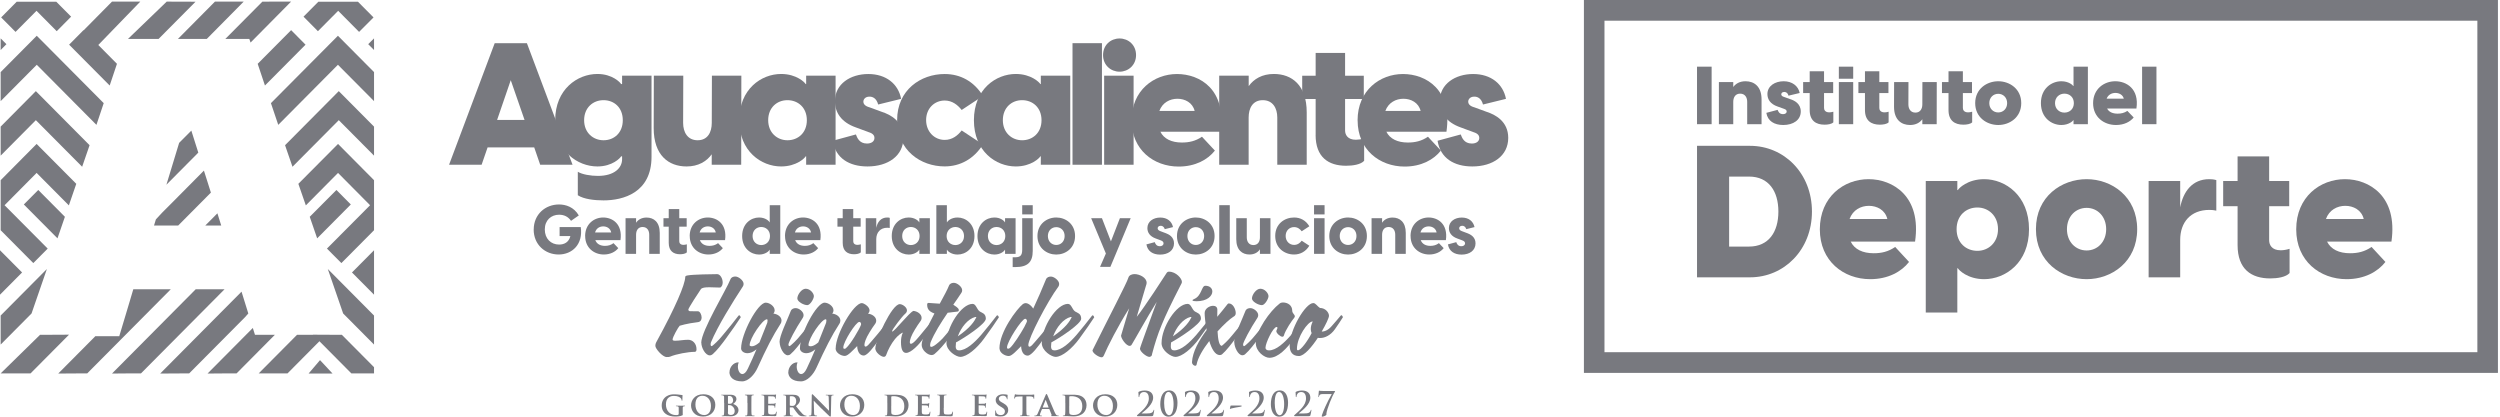 <svg width="354" height="59" viewBox="0 0 354 59" fill="none" xmlns="http://www.w3.org/2000/svg">
<g clip-path="url(#clip0_101_2011)">
<path d="M96.681 58.664C96.681 58.771 96.681 58.778 96.631 58.807C96.354 58.943 95.942 58.985 95.615 58.985C94.6 58.985 93.698 58.521 93.698 57.406C93.698 56.762 94.039 56.312 94.422 56.09C94.82 55.854 95.189 55.833 95.537 55.833C95.822 55.833 96.191 55.883 96.269 55.897C96.354 55.911 96.496 55.933 96.596 55.94C96.645 55.94 96.652 55.961 96.652 55.99C96.652 56.04 96.624 56.147 96.624 56.655C96.624 56.719 96.603 56.748 96.567 56.748C96.539 56.748 96.532 56.726 96.525 56.698C96.517 56.605 96.489 56.483 96.382 56.369C96.262 56.24 95.949 56.062 95.481 56.062C95.253 56.062 94.969 56.062 94.678 56.297C94.444 56.49 94.295 56.784 94.295 57.277C94.295 58.142 94.849 58.778 95.736 58.778C95.843 58.778 95.928 58.778 96.027 58.735C96.091 58.707 96.106 58.664 96.106 58.592V58.221C96.106 58.02 96.106 57.87 96.106 57.749C96.106 57.613 96.056 57.57 95.928 57.534C95.892 57.527 95.822 57.52 95.765 57.52C95.729 57.52 95.701 57.498 95.701 57.477C95.701 57.441 95.736 57.441 95.793 57.441C96.013 57.441 96.304 57.448 96.432 57.448C96.567 57.448 96.78 57.441 96.915 57.441C96.972 57.441 97 57.441 97 57.477C97 57.498 96.979 57.52 96.951 57.52C96.915 57.52 96.887 57.52 96.837 57.534C96.723 57.556 96.681 57.613 96.674 57.749C96.674 57.87 96.674 58.035 96.674 58.235V58.678L96.681 58.664Z" fill="#78797F"/>
<path d="M97.852 57.406C97.852 56.719 98.335 55.826 99.592 55.826C100.636 55.826 101.289 56.412 101.289 57.334C101.289 58.257 100.622 58.986 99.55 58.986C98.342 58.986 97.852 58.121 97.852 57.406ZM100.672 57.484C100.672 56.591 100.139 56.04 99.472 56.04C99.01 56.04 98.47 56.283 98.47 57.284C98.47 58.114 98.939 58.771 99.72 58.771C100.011 58.771 100.672 58.635 100.672 57.484Z" fill="#78797F"/>
<path d="M102.532 57.056C102.532 56.441 102.532 56.334 102.532 56.205C102.525 56.069 102.483 56.026 102.355 55.983C102.319 55.976 102.248 55.969 102.191 55.969C102.149 55.969 102.12 55.955 102.12 55.926C102.12 55.898 102.156 55.89 102.213 55.89C102.433 55.89 102.696 55.898 102.774 55.898C102.98 55.898 103.257 55.89 103.399 55.89C104.144 55.89 104.279 56.276 104.279 56.491C104.279 56.805 104.045 57.048 103.811 57.199C104.151 57.306 104.57 57.599 104.57 58.071C104.57 58.5 104.23 58.95 103.47 58.95C103.42 58.95 103.278 58.95 103.143 58.936C103.001 58.936 102.859 58.929 102.788 58.929C102.738 58.929 102.653 58.929 102.554 58.929C102.454 58.929 102.348 58.936 102.269 58.936C102.22 58.936 102.191 58.922 102.191 58.893C102.191 58.871 102.206 58.85 102.255 58.85C102.319 58.85 102.362 58.85 102.404 58.836C102.49 58.814 102.511 58.743 102.525 58.621C102.546 58.45 102.546 58.135 102.546 57.763V57.056H102.532ZM103.072 57.12C103.072 57.12 103.086 57.156 103.1 57.163C103.136 57.17 103.2 57.177 103.292 57.177C103.427 57.177 103.548 57.163 103.619 57.106C103.725 57.02 103.811 56.87 103.811 56.677C103.811 56.405 103.647 56.069 103.292 56.069C103.235 56.069 103.157 56.069 103.115 56.076C103.086 56.076 103.079 56.098 103.079 56.141V57.113L103.072 57.12ZM103.072 58.307C103.072 58.571 103.086 58.65 103.221 58.707C103.328 58.75 103.427 58.757 103.519 58.757C103.74 58.757 104.031 58.636 104.031 58.185C104.031 57.999 103.953 57.685 103.64 57.47C103.555 57.406 103.441 57.363 103.285 57.363H103.107C103.107 57.363 103.086 57.363 103.086 57.392V58.307H103.072Z" fill="#78797F"/>
<path d="M105.828 57.056C105.828 56.441 105.828 56.333 105.828 56.205C105.821 56.069 105.778 56.019 105.686 55.99C105.636 55.976 105.586 55.969 105.536 55.969C105.494 55.969 105.473 55.962 105.473 55.919C105.473 55.897 105.508 55.883 105.572 55.883C105.728 55.883 106.012 55.89 106.126 55.89C106.232 55.89 106.495 55.883 106.658 55.883C106.708 55.883 106.744 55.89 106.744 55.919C106.744 55.955 106.722 55.969 106.68 55.969C106.637 55.969 106.602 55.969 106.559 55.983C106.445 56.005 106.41 56.062 106.403 56.205C106.396 56.333 106.396 56.448 106.396 57.056V57.763C106.396 58.149 106.396 58.471 106.417 58.642C106.431 58.75 106.46 58.814 106.58 58.836C106.637 58.843 106.73 58.85 106.793 58.85C106.843 58.85 106.857 58.871 106.857 58.893C106.857 58.921 106.822 58.936 106.779 58.936C106.509 58.936 106.225 58.921 106.112 58.921C106.019 58.921 105.735 58.936 105.572 58.936C105.522 58.936 105.494 58.921 105.494 58.893C105.494 58.871 105.508 58.85 105.558 58.85C105.622 58.85 105.664 58.85 105.707 58.836C105.792 58.814 105.813 58.757 105.828 58.642C105.849 58.478 105.849 58.156 105.849 57.763V57.056H105.828Z" fill="#78797F"/>
<path d="M108.221 57.056C108.221 56.441 108.221 56.334 108.221 56.205C108.214 56.069 108.171 56.026 108.043 55.983C108.008 55.976 107.937 55.969 107.88 55.969C107.837 55.969 107.809 55.955 107.809 55.926C107.809 55.898 107.844 55.89 107.901 55.89C108.121 55.89 108.384 55.898 108.498 55.898C108.633 55.898 109.549 55.898 109.627 55.898C109.705 55.898 109.769 55.876 109.804 55.876C109.826 55.876 109.854 55.855 109.868 55.855C109.89 55.855 109.897 55.876 109.897 55.89C109.897 55.919 109.876 55.969 109.861 56.148C109.861 56.191 109.847 56.362 109.84 56.412C109.84 56.434 109.826 56.477 109.79 56.477C109.762 56.477 109.755 56.455 109.755 56.427C109.755 56.398 109.755 56.327 109.726 56.276C109.691 56.205 109.662 56.148 109.457 56.126C109.386 56.119 108.888 56.105 108.803 56.105C108.782 56.105 108.775 56.119 108.775 56.141V57.134C108.775 57.134 108.775 57.177 108.803 57.177C108.896 57.177 109.435 57.177 109.528 57.17C109.627 57.163 109.691 57.149 109.726 57.106C109.762 57.077 109.776 57.056 109.79 57.056C109.805 57.056 109.826 57.077 109.826 57.099C109.826 57.12 109.819 57.191 109.79 57.392C109.783 57.47 109.769 57.635 109.769 57.663C109.769 57.699 109.769 57.756 109.726 57.756C109.698 57.756 109.691 57.742 109.691 57.721C109.691 57.678 109.691 57.628 109.677 57.57C109.655 57.492 109.599 57.427 109.442 57.413C109.364 57.406 108.896 57.392 108.789 57.392C108.768 57.392 108.768 57.413 108.768 57.435V57.756C108.768 57.892 108.768 58.235 108.768 58.357C108.775 58.629 108.903 58.693 109.329 58.693C109.435 58.693 109.613 58.693 109.719 58.643C109.826 58.593 109.868 58.507 109.897 58.343C109.904 58.3 109.918 58.278 109.947 58.278C109.982 58.278 109.982 58.328 109.982 58.371C109.982 58.464 109.947 58.736 109.925 58.814C109.897 58.922 109.861 58.922 109.705 58.922C109.393 58.922 109.144 58.922 108.945 58.907C108.739 58.907 108.59 58.9 108.462 58.9C108.413 58.9 108.327 58.9 108.228 58.9C108.129 58.9 108.022 58.907 107.944 58.907C107.894 58.907 107.866 58.893 107.866 58.864C107.866 58.843 107.88 58.822 107.93 58.822C107.994 58.822 108.036 58.822 108.079 58.807C108.164 58.786 108.185 58.714 108.2 58.593C108.221 58.421 108.221 58.107 108.221 57.735V57.027V57.056Z" fill="#78797F"/>
<path d="M111.31 57.056C111.31 56.441 111.31 56.334 111.31 56.205C111.303 56.069 111.26 56.026 111.132 55.983C111.097 55.976 111.026 55.969 110.969 55.969C110.926 55.969 110.898 55.955 110.898 55.926C110.898 55.898 110.934 55.89 110.99 55.89C111.21 55.89 111.473 55.898 111.558 55.898C111.7 55.898 112.077 55.89 112.205 55.89C112.467 55.89 112.773 55.912 112.993 56.062C113.114 56.141 113.284 56.348 113.284 56.62C113.284 56.92 113.114 57.184 112.709 57.513C113.078 57.971 113.369 58.335 113.618 58.586C113.852 58.814 113.994 58.836 114.058 58.85C114.101 58.857 114.122 58.857 114.158 58.857C114.193 58.857 114.207 58.879 114.207 58.9C114.207 58.936 114.179 58.943 114.129 58.943H113.732C113.497 58.943 113.391 58.922 113.277 58.864C113.099 58.771 112.943 58.586 112.709 58.271C112.546 58.056 112.368 57.785 112.318 57.721C112.297 57.699 112.269 57.692 112.24 57.692H111.871C111.871 57.692 111.835 57.692 111.835 57.713V57.77C111.835 58.142 111.835 58.457 111.857 58.628C111.871 58.75 111.892 58.821 112.02 58.843C112.084 58.85 112.169 58.857 112.226 58.857C112.262 58.857 112.276 58.879 112.276 58.9C112.276 58.929 112.24 58.943 112.19 58.943C111.949 58.943 111.608 58.929 111.544 58.929C111.466 58.929 111.203 58.943 111.033 58.943C110.983 58.943 110.955 58.929 110.955 58.9C110.955 58.879 110.969 58.857 111.019 58.857C111.083 58.857 111.125 58.857 111.168 58.843C111.253 58.821 111.274 58.75 111.289 58.628C111.31 58.457 111.31 58.142 111.31 57.77V57.063V57.056ZM111.835 57.37C111.835 57.413 111.843 57.427 111.871 57.442C111.963 57.47 112.084 57.477 112.183 57.477C112.347 57.477 112.404 57.463 112.475 57.413C112.602 57.32 112.744 57.149 112.744 56.813C112.744 56.241 112.361 56.098 112.112 56.098C112.006 56.098 111.906 56.098 111.871 56.112C111.843 56.119 111.835 56.133 111.835 56.169V57.37Z" fill="#78797F"/>
<path d="M115.266 58.385C115.273 58.7 115.33 58.793 115.408 58.822C115.479 58.843 115.557 58.85 115.628 58.85C115.678 58.85 115.699 58.872 115.699 58.893C115.699 58.929 115.664 58.936 115.607 58.936C115.337 58.936 115.145 58.922 115.067 58.922C115.031 58.922 114.833 58.936 114.62 58.936C114.563 58.936 114.527 58.936 114.527 58.893C114.527 58.872 114.556 58.85 114.591 58.85C114.648 58.85 114.726 58.85 114.783 58.829C114.889 58.8 114.904 58.693 114.911 58.343L114.946 55.955C114.946 55.876 114.975 55.819 115.017 55.819C115.067 55.819 115.124 55.883 115.195 55.955C115.245 56.005 115.869 56.648 116.473 57.242C116.757 57.52 117.304 58.092 117.368 58.15H117.389L117.347 56.355C117.347 56.112 117.304 56.041 117.205 55.998C117.141 55.976 117.041 55.976 116.984 55.976C116.935 55.976 116.921 55.955 116.921 55.933C116.921 55.898 116.963 55.898 117.027 55.898C117.247 55.898 117.467 55.905 117.553 55.905C117.602 55.905 117.758 55.898 117.957 55.898C118.014 55.898 118.05 55.898 118.05 55.933C118.05 55.955 118.028 55.976 117.979 55.976C117.936 55.976 117.901 55.976 117.851 55.99C117.737 56.026 117.702 56.098 117.702 56.319L117.652 58.857C117.652 58.95 117.616 58.986 117.588 58.986C117.517 58.986 117.46 58.943 117.418 58.9C117.162 58.657 116.644 58.164 116.21 57.742C115.756 57.306 115.323 56.82 115.237 56.748H115.223L115.273 58.393L115.266 58.385Z" fill="#78797F"/>
<path d="M118.944 57.406C118.944 56.719 119.427 55.826 120.684 55.826C121.728 55.826 122.381 56.412 122.381 57.334C122.381 58.257 121.714 58.986 120.641 58.986C119.434 58.986 118.944 58.121 118.944 57.406ZM121.764 57.484C121.764 56.591 121.231 56.04 120.563 56.04C120.102 56.04 119.562 56.283 119.562 57.284C119.562 58.114 120.031 58.771 120.812 58.771C121.103 58.771 121.764 58.635 121.764 57.484Z" fill="#78797F"/>
<path d="M125.641 57.056C125.641 56.441 125.641 56.334 125.641 56.205C125.634 56.069 125.591 56.026 125.464 55.983C125.428 55.976 125.357 55.969 125.3 55.969C125.258 55.969 125.229 55.955 125.229 55.926C125.229 55.898 125.265 55.89 125.322 55.89C125.542 55.89 125.804 55.898 125.918 55.898C126.046 55.898 126.344 55.89 126.593 55.89C127.111 55.89 127.807 55.89 128.262 56.348C128.468 56.555 128.652 56.891 128.652 57.37C128.652 57.878 128.432 58.264 128.198 58.493C128.006 58.686 127.573 58.964 126.806 58.964C126.657 58.964 126.479 58.95 126.309 58.943C126.145 58.929 125.996 58.922 125.89 58.922C125.84 58.922 125.755 58.922 125.655 58.922C125.556 58.922 125.449 58.929 125.371 58.929C125.322 58.929 125.293 58.914 125.293 58.886C125.293 58.864 125.307 58.843 125.357 58.843C125.421 58.843 125.464 58.843 125.506 58.829C125.591 58.807 125.613 58.736 125.627 58.614C125.648 58.443 125.648 58.128 125.648 57.756V57.048L125.641 57.056ZM126.195 57.499C126.195 57.928 126.195 58.235 126.202 58.314C126.202 58.414 126.216 58.557 126.252 58.6C126.302 58.678 126.472 58.764 126.792 58.764C127.168 58.764 127.445 58.7 127.693 58.493C127.963 58.271 128.049 57.906 128.049 57.492C128.049 56.977 127.843 56.648 127.665 56.484C127.282 56.141 126.834 56.098 126.508 56.098C126.422 56.098 126.287 56.105 126.252 56.126C126.216 56.141 126.202 56.162 126.202 56.205C126.202 56.341 126.202 56.677 126.202 56.991V57.499H126.195Z" fill="#78797F"/>
<path d="M129.98 57.056C129.98 56.441 129.98 56.334 129.98 56.205C129.973 56.069 129.93 56.026 129.803 55.983C129.767 55.976 129.696 55.969 129.639 55.969C129.597 55.969 129.568 55.955 129.568 55.926C129.568 55.898 129.604 55.89 129.661 55.89C129.881 55.89 130.143 55.898 130.257 55.898C130.392 55.898 131.308 55.898 131.386 55.898C131.464 55.898 131.528 55.876 131.564 55.876C131.585 55.876 131.613 55.855 131.628 55.855C131.649 55.855 131.656 55.876 131.656 55.89C131.656 55.919 131.635 55.969 131.621 56.148C131.621 56.191 131.606 56.362 131.599 56.412C131.599 56.434 131.585 56.477 131.55 56.477C131.521 56.477 131.514 56.455 131.514 56.427C131.514 56.398 131.514 56.327 131.486 56.276C131.45 56.205 131.422 56.148 131.216 56.126C131.145 56.119 130.648 56.105 130.562 56.105C130.541 56.105 130.534 56.119 130.534 56.141V57.134C130.534 57.134 130.534 57.177 130.562 57.177C130.655 57.177 131.194 57.177 131.287 57.17C131.386 57.163 131.45 57.149 131.486 57.106C131.521 57.077 131.535 57.056 131.55 57.056C131.564 57.056 131.585 57.077 131.585 57.099C131.585 57.12 131.578 57.191 131.55 57.392C131.542 57.47 131.528 57.635 131.528 57.663C131.528 57.699 131.528 57.756 131.486 57.756C131.457 57.756 131.45 57.742 131.45 57.721C131.45 57.678 131.45 57.628 131.436 57.57C131.415 57.492 131.358 57.427 131.202 57.413C131.123 57.406 130.655 57.392 130.548 57.392C130.527 57.392 130.527 57.413 130.527 57.435V57.756C130.527 57.892 130.527 58.235 130.527 58.357C130.534 58.629 130.662 58.693 131.088 58.693C131.194 58.693 131.372 58.693 131.479 58.643C131.585 58.593 131.628 58.507 131.656 58.343C131.663 58.3 131.677 58.278 131.706 58.278C131.741 58.278 131.741 58.328 131.741 58.371C131.741 58.464 131.706 58.736 131.685 58.814C131.656 58.922 131.621 58.922 131.464 58.922C131.152 58.922 130.903 58.922 130.704 58.907C130.499 58.907 130.349 58.9 130.222 58.9C130.172 58.9 130.087 58.9 129.987 58.9C129.888 58.9 129.781 58.907 129.703 58.907C129.653 58.907 129.625 58.893 129.625 58.864C129.625 58.843 129.639 58.822 129.689 58.822C129.753 58.822 129.795 58.822 129.838 58.807C129.923 58.786 129.945 58.714 129.959 58.593C129.98 58.421 129.98 58.107 129.98 57.735V57.027V57.056Z" fill="#78797F"/>
<path d="M133.63 57.763C133.63 58.278 133.631 58.535 133.723 58.614C133.794 58.678 133.95 58.7 134.277 58.7C134.497 58.7 134.66 58.7 134.76 58.585C134.809 58.535 134.852 58.421 134.866 58.342C134.866 58.306 134.88 58.278 134.916 58.278C134.944 58.278 134.951 58.321 134.951 58.371C134.951 58.421 134.923 58.714 134.887 58.835C134.859 58.928 134.838 58.943 134.625 58.943C134.326 58.943 134.085 58.943 133.879 58.928C133.673 58.928 133.496 58.921 133.325 58.921C133.275 58.921 133.19 58.921 133.091 58.921C132.991 58.921 132.885 58.928 132.807 58.928C132.757 58.928 132.729 58.914 132.729 58.885C132.729 58.864 132.743 58.843 132.793 58.843C132.856 58.843 132.899 58.843 132.942 58.828C133.027 58.807 133.048 58.735 133.062 58.614C133.084 58.442 133.084 58.128 133.084 57.756V57.048C133.084 56.433 133.084 56.326 133.084 56.197C133.077 56.062 133.034 56.019 132.906 55.976C132.871 55.969 132.821 55.962 132.771 55.962C132.722 55.962 132.7 55.947 132.7 55.919C132.7 55.89 132.729 55.883 132.793 55.883C132.984 55.883 133.247 55.89 133.361 55.89C133.46 55.89 133.801 55.883 133.957 55.883C134.021 55.883 134.049 55.89 134.049 55.919C134.049 55.947 134.028 55.962 133.971 55.962C133.922 55.962 133.858 55.962 133.808 55.976C133.694 55.997 133.659 56.054 133.652 56.197C133.645 56.326 133.645 56.441 133.645 57.048V57.756L133.63 57.763Z" fill="#78797F"/>
<path d="M138.026 57.056C138.026 56.441 138.026 56.334 138.026 56.205C138.019 56.069 137.977 56.026 137.849 55.983C137.813 55.976 137.742 55.969 137.685 55.969C137.643 55.969 137.614 55.955 137.614 55.926C137.614 55.898 137.65 55.89 137.707 55.89C137.927 55.89 138.19 55.898 138.303 55.898C138.438 55.898 139.354 55.898 139.432 55.898C139.511 55.898 139.574 55.876 139.61 55.876C139.631 55.876 139.66 55.855 139.674 55.855C139.695 55.855 139.702 55.876 139.702 55.89C139.702 55.919 139.681 55.969 139.667 56.148C139.667 56.191 139.653 56.362 139.645 56.412C139.645 56.434 139.631 56.477 139.596 56.477C139.567 56.477 139.56 56.455 139.56 56.427C139.56 56.398 139.56 56.327 139.532 56.276C139.496 56.205 139.468 56.148 139.262 56.126C139.191 56.119 138.694 56.105 138.609 56.105C138.587 56.105 138.58 56.119 138.58 56.141V57.134C138.58 57.134 138.58 57.177 138.609 57.177C138.701 57.177 139.241 57.177 139.333 57.17C139.432 57.163 139.496 57.149 139.532 57.106C139.567 57.077 139.582 57.056 139.596 57.056C139.61 57.056 139.631 57.077 139.631 57.099C139.631 57.12 139.624 57.191 139.596 57.392C139.589 57.47 139.574 57.635 139.574 57.663C139.574 57.699 139.574 57.756 139.532 57.756C139.503 57.756 139.496 57.742 139.496 57.721C139.496 57.678 139.496 57.628 139.482 57.57C139.461 57.492 139.404 57.427 139.248 57.413C139.17 57.406 138.701 57.392 138.594 57.392C138.573 57.392 138.573 57.413 138.573 57.435V57.756C138.573 57.892 138.573 58.235 138.573 58.357C138.58 58.629 138.708 58.693 139.134 58.693C139.241 58.693 139.418 58.693 139.525 58.643C139.631 58.593 139.674 58.507 139.702 58.343C139.709 58.3 139.724 58.278 139.752 58.278C139.788 58.278 139.788 58.328 139.788 58.371C139.788 58.464 139.752 58.736 139.731 58.814C139.702 58.922 139.667 58.922 139.511 58.922C139.198 58.922 138.95 58.922 138.751 58.907C138.545 58.907 138.396 58.9 138.268 58.9C138.218 58.9 138.133 58.9 138.033 58.9C137.934 58.9 137.827 58.907 137.749 58.907C137.7 58.907 137.671 58.893 137.671 58.864C137.671 58.843 137.685 58.822 137.735 58.822C137.799 58.822 137.842 58.822 137.884 58.807C137.97 58.786 137.991 58.714 138.005 58.593C138.026 58.421 138.026 58.107 138.026 57.735V57.027V57.056Z" fill="#78797F"/>
<path d="M140.987 58.886C140.924 58.857 140.909 58.836 140.909 58.75C140.909 58.535 140.931 58.278 140.931 58.214C140.931 58.149 140.952 58.106 140.98 58.106C141.016 58.106 141.023 58.142 141.023 58.171C141.023 58.221 141.037 58.306 141.059 58.378C141.151 58.678 141.456 58.778 141.719 58.778C142.074 58.778 142.294 58.55 142.294 58.264C142.294 58.085 142.252 57.913 141.882 57.692L141.641 57.549C141.151 57.263 140.987 56.991 140.987 56.634C140.987 56.14 141.456 55.826 142.031 55.826C142.301 55.826 142.514 55.862 142.621 55.89C142.656 55.897 142.678 55.912 142.678 55.94C142.678 55.99 142.663 56.105 142.663 56.426C142.663 56.512 142.642 56.555 142.614 56.555C142.585 56.555 142.571 56.534 142.571 56.484C142.571 56.448 142.55 56.319 142.465 56.219C142.401 56.14 142.273 56.026 142.003 56.026C141.705 56.026 141.435 56.183 141.435 56.455C141.435 56.634 141.499 56.777 141.875 56.984L142.046 57.077C142.592 57.377 142.763 57.692 142.763 58.056C142.763 58.357 142.649 58.6 142.351 58.807C142.152 58.95 141.882 58.971 141.655 58.971C141.414 58.971 141.158 58.95 140.98 58.864L140.987 58.886Z" fill="#78797F"/>
<path d="M144.772 56.133L144.155 56.148C143.913 56.148 143.814 56.183 143.757 56.269C143.714 56.326 143.693 56.376 143.686 56.405C143.679 56.441 143.665 56.455 143.636 56.455C143.608 56.455 143.601 56.434 143.601 56.391C143.601 56.326 143.679 55.933 143.693 55.904C143.7 55.855 143.714 55.826 143.743 55.826C143.778 55.826 143.821 55.862 143.92 55.876C144.041 55.89 144.197 55.897 144.332 55.897H146.015C146.15 55.897 146.235 55.89 146.299 55.876C146.363 55.869 146.399 55.855 146.413 55.855C146.441 55.855 146.448 55.876 146.448 55.94C146.448 56.026 146.441 56.326 146.441 56.426C146.441 56.469 146.427 56.491 146.406 56.491C146.37 56.491 146.363 56.469 146.356 56.412V56.369C146.342 56.262 146.235 56.14 145.859 56.133H145.333V57.756C145.333 58.128 145.333 58.442 145.355 58.621C145.369 58.736 145.39 58.814 145.518 58.828C145.575 58.836 145.667 58.843 145.731 58.843C145.781 58.843 145.795 58.864 145.795 58.886C145.795 58.914 145.76 58.928 145.717 58.928C145.447 58.928 145.163 58.914 145.049 58.914C144.957 58.914 144.673 58.928 144.51 58.928C144.46 58.928 144.432 58.914 144.432 58.886C144.432 58.864 144.446 58.843 144.496 58.843C144.559 58.843 144.609 58.843 144.645 58.828C144.73 58.807 144.751 58.736 144.765 58.614C144.787 58.442 144.787 58.128 144.787 57.756V56.126L144.772 56.133Z" fill="#78797F"/>
<path d="M147.571 57.92C147.571 57.92 147.542 57.92 147.535 57.949L147.315 58.492C147.272 58.593 147.251 58.693 147.251 58.736C147.251 58.807 147.287 58.85 147.414 58.85H147.478C147.528 58.85 147.542 58.871 147.542 58.893C147.542 58.928 147.521 58.936 147.478 58.936C147.343 58.936 147.152 58.921 147.017 58.921C146.974 58.921 146.754 58.936 146.534 58.936C146.484 58.936 146.456 58.928 146.456 58.893C146.456 58.871 146.47 58.85 146.505 58.85C146.541 58.85 146.591 58.85 146.626 58.85C146.818 58.821 146.882 58.7 146.967 58.492L148.054 55.955C148.103 55.84 148.132 55.79 148.174 55.79C148.238 55.79 148.252 55.826 148.295 55.919C148.394 56.14 149.083 57.792 149.353 58.4C149.516 58.764 149.63 58.814 149.708 58.828C149.772 58.836 149.815 58.843 149.864 58.843C149.9 58.843 149.921 58.857 149.921 58.886C149.921 58.921 149.9 58.928 149.744 58.928C149.595 58.928 149.296 58.928 148.948 58.921C148.87 58.921 148.828 58.921 148.828 58.886C148.828 58.864 148.835 58.85 148.877 58.843C148.906 58.843 148.934 58.8 148.913 58.75L148.593 57.942C148.593 57.942 148.572 57.913 148.551 57.913H147.578L147.571 57.92ZM148.458 57.699C148.458 57.699 148.48 57.692 148.48 57.677L148.089 56.655C148.089 56.655 148.082 56.619 148.068 56.619C148.054 56.619 148.046 56.641 148.046 56.655L147.649 57.677C147.649 57.677 147.649 57.706 147.663 57.706H148.465L148.458 57.699Z" fill="#78797F"/>
<path d="M150.844 57.056C150.844 56.441 150.844 56.334 150.844 56.205C150.837 56.069 150.795 56.026 150.667 55.983C150.631 55.976 150.56 55.969 150.503 55.969C150.461 55.969 150.432 55.955 150.432 55.926C150.432 55.898 150.468 55.89 150.525 55.89C150.738 55.89 151.008 55.898 151.121 55.898C151.249 55.898 151.547 55.89 151.796 55.89C152.314 55.89 153.01 55.89 153.465 56.348C153.671 56.555 153.855 56.891 153.855 57.37C153.855 57.878 153.642 58.264 153.401 58.493C153.209 58.686 152.776 58.964 152.009 58.964C151.86 58.964 151.682 58.95 151.512 58.943C151.348 58.929 151.199 58.922 151.093 58.922C151.043 58.922 150.958 58.922 150.858 58.922C150.759 58.922 150.66 58.929 150.574 58.929C150.525 58.929 150.496 58.914 150.496 58.886C150.496 58.864 150.51 58.843 150.56 58.843C150.624 58.843 150.667 58.843 150.709 58.829C150.795 58.807 150.816 58.736 150.83 58.614C150.851 58.443 150.851 58.128 150.851 57.756V57.048L150.844 57.056ZM151.398 57.499C151.398 57.928 151.398 58.235 151.405 58.314C151.405 58.414 151.419 58.557 151.455 58.6C151.505 58.678 151.668 58.764 151.995 58.764C152.371 58.764 152.648 58.7 152.897 58.493C153.166 58.271 153.252 57.906 153.252 57.492C153.252 56.977 153.046 56.648 152.868 56.484C152.485 56.141 152.037 56.098 151.711 56.098C151.625 56.098 151.491 56.105 151.455 56.126C151.419 56.141 151.405 56.162 151.405 56.205C151.405 56.341 151.405 56.677 151.405 56.991V57.499H151.398Z" fill="#78797F"/>
<path d="M154.771 57.406C154.771 56.719 155.254 55.826 156.511 55.826C157.555 55.826 158.209 56.412 158.209 57.334C158.209 58.257 157.541 58.986 156.469 58.986C155.261 58.986 154.771 58.121 154.771 57.406ZM157.591 57.484C157.591 56.591 157.058 56.04 156.391 56.04C155.929 56.04 155.389 56.283 155.389 57.284C155.389 58.114 155.858 58.771 156.639 58.771C156.93 58.771 157.591 58.635 157.591 57.484Z" fill="#78797F"/>
<path d="M161.049 58.921C161.049 58.921 160.985 58.893 160.985 58.857C160.985 58.821 161.035 58.778 161.078 58.735C161.738 58.149 162.676 57.413 162.676 56.412C162.676 55.661 162.264 55.511 162.029 55.511C161.823 55.511 161.674 55.547 161.532 55.683C161.419 55.79 161.333 56.012 161.333 56.14C161.333 56.19 161.319 56.233 161.27 56.233C161.248 56.233 161.234 56.198 161.227 56.14C161.227 56.097 161.199 55.704 161.199 55.569C161.199 55.526 161.199 55.504 161.255 55.475C161.44 55.383 161.696 55.297 162.108 55.297C162.938 55.297 163.286 55.754 163.286 56.305C163.286 57.227 162.271 58.028 161.667 58.514C161.646 58.535 161.653 58.55 161.674 58.55H161.994C162.072 58.55 162.633 58.55 162.803 58.521C163.13 58.485 163.286 58.321 163.343 58.099C163.357 58.042 163.372 58.021 163.4 58.021C163.436 58.021 163.436 58.063 163.436 58.114C163.436 58.192 163.343 58.628 163.301 58.793C163.265 58.921 163.187 58.936 162.889 58.936H161.042L161.049 58.921Z" fill="#78797F"/>
<path d="M165.474 59C164.543 59 164.295 57.92 164.295 57.248C164.295 56.14 164.678 55.282 165.552 55.282C166.482 55.282 166.731 56.276 166.731 57.034C166.731 58.206 166.283 59 165.474 59ZM165.452 55.497C165.097 55.497 164.842 55.983 164.842 57.07C164.842 57.892 165.048 58.793 165.559 58.793C165.942 58.793 166.177 58.142 166.177 57.22C166.177 56.398 165.964 55.497 165.445 55.497H165.452Z" fill="#78797F"/>
<path d="M167.639 58.921C167.639 58.921 167.576 58.893 167.576 58.857C167.576 58.821 167.625 58.779 167.668 58.736C168.328 58.149 169.266 57.413 169.266 56.412C169.266 55.661 168.854 55.511 168.619 55.511C168.414 55.511 168.264 55.547 168.122 55.683C168.009 55.79 167.924 56.012 167.924 56.141C167.924 56.191 167.909 56.233 167.86 56.233C167.838 56.233 167.824 56.198 167.817 56.141C167.817 56.098 167.789 55.704 167.789 55.569C167.789 55.526 167.789 55.504 167.845 55.476C168.03 55.383 168.286 55.297 168.698 55.297C169.528 55.297 169.876 55.755 169.876 56.305C169.876 57.227 168.861 58.028 168.257 58.514C168.236 58.535 168.243 58.55 168.264 58.55H168.584C168.662 58.55 169.223 58.55 169.394 58.521C169.72 58.485 169.876 58.321 169.933 58.099C169.947 58.042 169.962 58.021 169.99 58.021C170.026 58.021 170.026 58.064 170.026 58.114C170.026 58.192 169.933 58.628 169.891 58.793C169.855 58.921 169.777 58.936 169.479 58.936H167.632L167.639 58.921Z" fill="#78797F"/>
<path d="M170.942 58.921C170.942 58.921 170.878 58.893 170.878 58.857C170.878 58.821 170.928 58.778 170.97 58.735C171.631 58.149 172.568 57.413 172.568 56.412C172.568 55.661 172.156 55.511 171.922 55.511C171.716 55.511 171.567 55.547 171.425 55.683C171.311 55.79 171.226 56.012 171.226 56.14C171.226 56.19 171.212 56.233 171.162 56.233C171.141 56.233 171.127 56.198 171.119 56.14C171.119 56.097 171.091 55.704 171.091 55.569C171.091 55.526 171.091 55.504 171.148 55.475C171.332 55.383 171.588 55.297 172 55.297C172.831 55.297 173.179 55.754 173.179 56.305C173.179 57.227 172.163 58.028 171.56 58.514C171.538 58.535 171.546 58.55 171.567 58.55H171.886C171.965 58.55 172.526 58.55 172.696 58.521C173.023 58.485 173.179 58.321 173.236 58.099C173.25 58.042 173.264 58.021 173.293 58.021C173.328 58.021 173.328 58.063 173.328 58.114C173.328 58.192 173.236 58.628 173.193 58.793C173.158 58.921 173.079 58.936 172.781 58.936H170.935L170.942 58.921Z" fill="#78797F"/>
<path d="M175.679 57.427C175.764 57.427 175.828 57.434 175.828 57.491C175.828 57.556 175.75 57.57 175.615 57.599C175.423 57.627 174.564 57.777 174.401 57.827C174.308 57.849 174.23 57.906 174.195 57.906C174.159 57.906 174.145 57.87 174.159 57.82L174.23 57.491C174.244 57.434 174.266 57.427 174.344 57.427H175.679Z" fill="#78797F"/>
<path d="M176.708 58.921C176.708 58.921 176.644 58.893 176.644 58.857C176.644 58.821 176.694 58.778 176.737 58.735C177.397 58.149 178.335 57.413 178.335 56.412C178.335 55.661 177.923 55.511 177.688 55.511C177.482 55.511 177.333 55.547 177.191 55.683C177.078 55.79 176.992 56.012 176.992 56.14C176.992 56.19 176.978 56.233 176.929 56.233C176.907 56.233 176.893 56.198 176.886 56.14C176.886 56.097 176.858 55.704 176.858 55.569C176.858 55.526 176.858 55.504 176.914 55.475C177.099 55.383 177.355 55.297 177.767 55.297C178.597 55.297 178.945 55.754 178.945 56.305C178.945 57.227 177.93 58.028 177.326 58.514C177.305 58.535 177.312 58.55 177.333 58.55H177.653C177.731 58.55 178.292 58.55 178.462 58.521C178.789 58.485 178.945 58.321 179.002 58.099C179.016 58.042 179.031 58.021 179.059 58.021C179.095 58.021 179.095 58.063 179.095 58.114C179.095 58.192 179.002 58.628 178.96 58.793C178.924 58.921 178.846 58.936 178.548 58.936H176.701L176.708 58.921Z" fill="#78797F"/>
<path d="M181.133 59C180.202 59 179.954 57.92 179.954 57.248C179.954 56.14 180.337 55.282 181.211 55.282C182.141 55.282 182.39 56.276 182.39 57.034C182.39 58.206 181.942 59 181.133 59ZM181.111 55.497C180.756 55.497 180.501 55.983 180.501 57.07C180.501 57.892 180.707 58.793 181.218 58.793C181.601 58.793 181.836 58.142 181.836 57.22C181.836 56.398 181.623 55.497 181.104 55.497H181.111Z" fill="#78797F"/>
<path d="M183.306 58.921C183.306 58.921 183.242 58.893 183.242 58.857C183.242 58.821 183.292 58.779 183.334 58.736C183.995 58.149 184.932 57.413 184.932 56.412C184.932 55.661 184.52 55.511 184.286 55.511C184.08 55.511 183.931 55.547 183.789 55.683C183.675 55.79 183.59 56.012 183.59 56.141C183.59 56.191 183.576 56.233 183.526 56.233C183.505 56.233 183.491 56.198 183.484 56.141C183.484 56.098 183.455 55.704 183.455 55.569C183.455 55.526 183.455 55.504 183.512 55.476C183.697 55.383 183.952 55.297 184.364 55.297C185.195 55.297 185.543 55.755 185.543 56.305C185.543 57.227 184.527 58.028 183.924 58.514C183.903 58.535 183.91 58.55 183.931 58.55H184.25C184.329 58.55 184.89 58.55 185.06 58.521C185.387 58.485 185.543 58.321 185.6 58.099C185.614 58.042 185.628 58.021 185.657 58.021C185.692 58.021 185.692 58.064 185.692 58.114C185.692 58.192 185.6 58.628 185.557 58.793C185.522 58.921 185.444 58.936 185.145 58.936H183.299L183.306 58.921Z" fill="#78797F"/>
<path d="M188.937 55.368C189.03 55.368 189.051 55.383 189.051 55.404C189.051 55.433 189.03 55.468 189.015 55.49C188.625 56.047 187.893 57.935 187.822 58.535C187.815 58.614 187.822 58.65 187.822 58.714C187.822 58.807 187.439 59 187.226 59C187.176 59 187.162 58.986 187.162 58.943C187.162 58.893 187.169 58.821 187.197 58.75C187.332 58.292 187.929 56.898 188.582 55.797H187.361C187.226 55.797 187.034 55.804 186.92 55.883C186.835 55.94 186.771 56.09 186.764 56.169C186.764 56.205 186.743 56.233 186.715 56.233C186.679 56.233 186.679 56.212 186.679 56.162C186.679 55.983 186.75 55.433 186.75 55.383C186.75 55.333 186.771 55.318 186.8 55.318C186.828 55.318 186.935 55.368 187.439 55.368H188.944H188.937Z" fill="#78797F"/>
<path d="M75.575 32.499C75.575 30.347 77.222 28.953 79.154 28.953C80.106 28.953 81.256 29.303 81.959 30.505L80.858 31.27C80.461 30.69 79.885 30.404 79.168 30.404C78.039 30.404 77.144 31.184 77.144 32.492C77.144 33.8 78.011 34.63 79.168 34.63C79.878 34.63 80.546 34.322 80.766 33.428H79.239V32.156H82.236C82.591 34.601 81.014 36.038 79.104 36.038C77.194 36.038 75.568 34.651 75.568 32.492L75.575 32.499Z" fill="#78797F"/>
<path d="M82.854 33.428C82.854 31.72 84.118 30.798 85.41 30.798C86.703 30.798 88.18 31.691 87.86 34H84.295C84.501 34.544 84.999 34.815 85.666 34.815C86.106 34.815 86.504 34.708 86.873 34.429L87.548 35.137C87.136 35.659 86.419 36.038 85.503 36.038C84.111 36.038 82.861 35.087 82.861 33.428H82.854ZM86.547 32.921C86.44 32.342 85.929 32.056 85.425 32.056C84.92 32.056 84.423 32.32 84.26 32.921H86.547Z" fill="#78797F"/>
<path d="M88.578 30.898H90.069V31.541C90.346 31.113 90.843 30.805 91.553 30.805C92.569 30.805 93.421 31.434 93.421 32.978V35.945H91.93V33.236C91.93 32.607 91.61 32.142 90.992 32.142C90.375 32.142 90.069 32.607 90.069 33.236V35.945H88.578V30.898Z" fill="#78797F"/>
<path d="M94.692 34.394V32.092H93.947V30.898H94.692V29.604H96.183V30.898H97.234V32.092H96.183V34.151C96.183 34.401 96.326 34.672 96.78 34.672C96.894 34.672 97.071 34.651 97.256 34.594V35.738C97.064 35.931 96.638 36.002 96.29 36.002C95.367 36.002 94.692 35.545 94.692 34.394Z" fill="#78797F"/>
<path d="M97.661 33.428C97.661 31.72 98.925 30.798 100.217 30.798C101.51 30.798 102.987 31.691 102.667 34H99.102C99.308 34.544 99.805 34.815 100.473 34.815C100.913 34.815 101.311 34.708 101.68 34.429L102.355 35.137C101.943 35.659 101.226 36.038 100.31 36.038C98.918 36.038 97.668 35.087 97.668 33.428H97.661ZM101.353 32.921C101.247 32.342 100.736 32.056 100.231 32.056C99.727 32.056 99.23 32.32 99.067 32.921H101.353Z" fill="#78797F"/>
<path d="M108.994 35.945V35.373H108.966C108.888 35.559 108.37 36.045 107.482 36.045C106.346 36.045 105.089 35.18 105.089 33.422C105.089 31.663 106.339 30.798 107.482 30.798C108.37 30.798 108.888 31.284 108.966 31.47H108.994V29.053H110.486V35.945H108.994ZM107.787 34.701C108.441 34.701 109.03 34.244 109.03 33.422C109.03 32.599 108.441 32.142 107.787 32.142C107.134 32.142 106.566 32.606 106.566 33.422C106.566 34.236 107.155 34.701 107.787 34.701Z" fill="#78797F"/>
<path d="M111.154 33.428C111.154 31.72 112.418 30.797 113.71 30.797C115.003 30.797 116.48 31.691 116.16 34H112.595C112.801 34.544 113.299 34.815 113.966 34.815C114.406 34.815 114.804 34.708 115.173 34.429L115.848 35.137C115.436 35.659 114.719 36.038 113.803 36.038C112.411 36.038 111.161 35.087 111.161 33.428H111.154ZM114.847 32.921C114.74 32.342 114.229 32.056 113.725 32.056C113.22 32.056 112.723 32.32 112.56 32.921H114.847Z" fill="#78797F"/>
<path d="M119.328 34.394V32.092H118.582V30.898H119.328V29.604H120.819V30.898H121.87V32.092H120.819V34.151C120.819 34.401 120.961 34.672 121.415 34.672C121.529 34.672 121.707 34.651 121.891 34.594V35.738C121.699 35.931 121.273 36.002 120.925 36.002C120.002 36.002 119.328 35.545 119.328 34.394Z" fill="#78797F"/>
<path d="M122.587 30.898H124.078V32.263C124.242 31.448 124.725 30.798 125.634 30.798C125.747 30.798 125.868 30.805 125.989 30.848V32.278C125.875 32.256 125.769 32.249 125.641 32.249C124.647 32.249 124.078 32.921 124.078 33.872V35.952H122.587V30.905V30.898Z" fill="#78797F"/>
<path d="M126.273 33.421C126.273 31.663 127.523 30.797 128.666 30.797C129.554 30.797 130.072 31.284 130.15 31.47H130.179V30.898H131.67V35.945H130.179V35.373H130.15C130.072 35.559 129.554 36.045 128.666 36.045C127.53 36.045 126.273 35.18 126.273 33.421ZM128.971 34.701C129.625 34.701 130.214 34.243 130.214 33.421C130.214 32.599 129.625 32.142 128.971 32.142C128.318 32.142 127.75 32.606 127.75 33.421C127.75 34.236 128.339 34.701 128.971 34.701Z" fill="#78797F"/>
<path d="M134.078 29.053V31.47H134.106C134.184 31.284 134.703 30.798 135.59 30.798C136.727 30.798 137.984 31.663 137.984 33.422C137.984 35.18 136.734 36.045 135.59 36.045C134.703 36.045 134.184 35.559 134.106 35.373H134.078V35.945H132.586V29.053H134.078ZM135.285 34.701C135.924 34.701 136.506 34.236 136.506 33.422C136.506 32.606 135.917 32.142 135.285 32.142C134.653 32.142 134.042 32.599 134.042 33.422C134.042 34.244 134.632 34.701 135.285 34.701Z" fill="#78797F"/>
<path d="M138.409 33.421C138.409 31.663 139.659 30.798 140.803 30.798C141.69 30.798 142.209 31.284 142.287 31.47H142.315V30.898H143.807V35.945H142.315V35.373H142.287C142.209 35.559 141.69 36.045 140.803 36.045C139.666 36.045 138.409 35.18 138.409 33.421ZM141.108 34.701C141.761 34.701 142.351 34.243 142.351 33.421C142.351 32.599 141.761 32.142 141.108 32.142C140.455 32.142 139.887 32.606 139.887 33.421C139.887 34.236 140.476 34.701 141.108 34.701Z" fill="#78797F"/>
<path d="M143.395 36.431H143.7C144.382 36.431 144.744 36.26 144.744 35.373V30.898H146.235V35.53C146.235 37.132 145.504 37.818 143.778 37.818H143.395V36.431ZM144.744 29.053H146.235V30.362H144.744V29.053Z" fill="#78797F"/>
<path d="M146.903 33.421C146.903 31.706 148.252 30.797 149.566 30.797C150.88 30.797 152.229 31.698 152.229 33.421C152.229 35.144 150.88 36.045 149.566 36.045C148.252 36.045 146.903 35.144 146.903 33.421ZM149.566 34.687C150.212 34.687 150.752 34.2 150.752 33.421C150.752 32.642 150.212 32.163 149.566 32.163C148.919 32.163 148.38 32.649 148.38 33.421C148.38 34.193 148.919 34.687 149.566 34.687Z" fill="#78797F"/>
<path d="M156.589 35.888L154.509 30.898H156.036L157.307 34.179L158.578 30.898H160.105L158.003 35.945L157.229 37.789H155.766L156.597 35.888H156.589Z" fill="#78797F"/>
<path d="M162.328 34.608L163.514 34.287C163.592 34.53 163.762 34.866 164.238 34.866C164.508 34.866 164.756 34.73 164.756 34.451C164.756 34.287 164.657 34.129 164.33 34.022L163.656 33.772C162.825 33.472 162.47 32.928 162.47 32.299C162.47 31.355 163.308 30.805 164.295 30.805C165.282 30.805 165.921 31.341 166.099 32.156L164.934 32.449C164.806 32.063 164.558 31.97 164.359 31.97C164.068 31.97 163.925 32.142 163.925 32.321C163.925 32.485 164.025 32.642 164.359 32.75L164.984 32.986C165.523 33.171 166.241 33.55 166.241 34.458C166.241 35.48 165.381 36.052 164.266 36.052C163.251 36.052 162.491 35.573 162.335 34.615L162.328 34.608Z" fill="#78797F"/>
<path d="M166.659 33.421C166.659 31.706 168.009 30.797 169.322 30.797C170.636 30.797 171.985 31.698 171.985 33.421C171.985 35.144 170.636 36.045 169.322 36.045C168.009 36.045 166.659 35.144 166.659 33.421ZM169.322 34.687C169.969 34.687 170.508 34.2 170.508 33.421C170.508 32.642 169.969 32.163 169.322 32.163C168.676 32.163 168.136 32.649 168.136 33.421C168.136 34.193 168.676 34.687 169.322 34.687Z" fill="#78797F"/>
<path d="M172.646 29.053H174.137V35.945H172.646V29.053Z" fill="#78797F"/>
<path d="M179.897 35.945H178.405V35.301C178.129 35.73 177.631 36.038 176.921 36.038C175.906 36.038 175.054 35.409 175.054 33.865V30.898H176.545V33.607C176.545 34.236 176.864 34.701 177.482 34.701C178.1 34.701 178.405 34.236 178.405 33.607V30.898H179.897V35.945Z" fill="#78797F"/>
<path d="M180.571 33.407C180.571 31.698 181.899 30.798 183.242 30.798C184.129 30.798 184.911 31.205 185.401 32.042L184.321 32.749C184.08 32.42 183.725 32.156 183.242 32.156C182.595 32.156 182.049 32.642 182.049 33.407C182.049 34.172 182.595 34.679 183.242 34.679C183.725 34.679 184.08 34.415 184.321 34.086L185.401 34.794C184.911 35.609 184.129 36.038 183.242 36.038C181.899 36.038 180.571 35.137 180.571 33.407Z" fill="#78797F"/>
<path d="M186.068 29.053H187.559V30.362H186.068V29.053ZM186.068 30.898H187.559V35.945H186.068V30.898Z" fill="#78797F"/>
<path d="M188.227 33.421C188.227 31.706 189.576 30.797 190.89 30.797C192.204 30.797 193.553 31.698 193.553 33.421C193.553 35.144 192.204 36.045 190.89 36.045C189.576 36.045 188.227 35.144 188.227 33.421ZM190.89 34.687C191.536 34.687 192.076 34.2 192.076 33.421C192.076 32.642 191.536 32.163 190.89 32.163C190.244 32.163 189.704 32.649 189.704 33.421C189.704 34.193 190.244 34.687 190.89 34.687Z" fill="#78797F"/>
<path d="M194.214 30.898H195.705V31.541C195.982 31.113 196.479 30.805 197.189 30.805C198.205 30.805 199.057 31.434 199.057 32.978V35.945H197.566V33.236C197.566 32.607 197.246 32.142 196.628 32.142C196.01 32.142 195.705 32.607 195.705 33.236V35.945H194.214V30.898Z" fill="#78797F"/>
<path d="M199.732 33.428C199.732 31.72 200.996 30.797 202.288 30.797C203.581 30.797 205.058 31.691 204.738 34H201.173C201.379 34.544 201.876 34.815 202.544 34.815C202.984 34.815 203.382 34.708 203.751 34.429L204.426 35.137C204.014 35.659 203.297 36.038 202.381 36.038C200.989 36.038 199.739 35.087 199.739 33.428H199.732ZM203.425 32.921C203.318 32.342 202.807 32.056 202.302 32.056C201.798 32.056 201.301 32.32 201.138 32.921H203.425Z" fill="#78797F"/>
<path d="M205.022 34.608L206.208 34.287C206.286 34.53 206.456 34.866 206.932 34.866C207.202 34.866 207.451 34.73 207.451 34.451C207.451 34.287 207.351 34.129 207.025 34.022L206.35 33.772C205.519 33.472 205.164 32.928 205.164 32.299C205.164 31.355 206.002 30.805 206.989 30.805C207.976 30.805 208.615 31.341 208.793 32.156L207.628 32.449C207.5 32.063 207.252 31.97 207.053 31.97C206.762 31.97 206.62 32.142 206.62 32.321C206.62 32.485 206.719 32.642 207.053 32.75L207.678 32.986C208.218 33.171 208.935 33.55 208.935 34.458C208.935 35.48 208.076 36.052 206.961 36.052C205.945 36.052 205.185 35.573 205.029 34.615L205.022 34.608Z" fill="#78797F"/>
<path d="M74.609 6.113L81.072 23.327H76.491L75.646 20.875H69.042L68.197 23.327H63.588L70.05 6.113H74.609ZM74.275 16.979L72.323 11.353L70.391 16.979H74.275Z" fill="#78797F"/>
<path d="M81.817 27.645V24.321C82.421 24.707 83.671 24.907 84.665 24.907C87.001 24.907 88.088 23.764 88.088 22.555V22.141H87.946C87.846 22.362 86.717 23.57 84.594 23.57C81.775 23.57 78.614 21.412 78.614 17.022C78.614 12.633 81.775 10.474 84.594 10.474C86.717 10.474 87.846 11.689 87.946 11.903H88.088V10.717H92.256V22.191C92.256 27.309 88.23 28.375 85.46 28.375C84.182 28.375 82.662 28.203 81.817 27.645ZM85.46 19.86C86.951 19.86 88.187 18.817 88.187 17.022C88.187 15.228 86.959 14.184 85.46 14.184C83.962 14.184 82.712 15.249 82.712 17.022C82.712 18.795 83.99 19.86 85.46 19.86Z" fill="#78797F"/>
<path d="M104.947 23.327H100.779V21.847C100.054 22.862 98.875 23.57 97.213 23.57C94.678 23.57 92.562 21.997 92.562 18.137L92.583 10.716H96.752L96.731 17.408C96.731 18.716 97.356 19.86 98.783 19.86C100.21 19.86 100.786 18.723 100.786 17.408L100.807 10.716H104.976L104.954 23.327H104.947Z" fill="#78797F"/>
<path d="M104.677 17.022C104.677 12.611 107.809 10.474 110.607 10.474C112.801 10.474 113.98 11.689 114.08 11.903H114.151V10.717H118.319V23.327H114.151V22.141H114.08C113.98 22.362 112.801 23.57 110.607 23.57C107.809 23.57 104.677 21.44 104.677 17.022ZM111.502 19.86C112.993 19.86 114.25 18.817 114.25 17.022C114.25 15.228 112.993 14.184 111.502 14.184C110.01 14.184 108.775 15.249 108.775 17.022C108.775 18.795 110.053 19.86 111.502 19.86Z" fill="#78797F"/>
<path d="M117.915 19.931L121.196 19.038C121.366 19.474 121.657 20.325 122.765 20.325C123.347 20.325 123.823 20.06 123.823 19.524C123.823 19.259 123.681 18.916 123.028 18.723L121.196 18.044C119.122 17.315 118.227 15.935 118.227 14.312C118.227 11.889 120.422 10.481 122.95 10.481C125.478 10.481 127.196 11.889 127.601 13.998L124.349 14.799C124.086 13.826 123.482 13.683 123.12 13.683C122.467 13.683 122.254 14.119 122.254 14.384C122.254 14.677 122.424 15.013 123.149 15.206L124.86 15.835C126.067 16.221 127.921 17.172 127.921 19.524C127.921 22.069 125.748 23.57 122.836 23.57C120.258 23.57 118.305 22.405 117.915 19.931Z" fill="#78797F"/>
<path d="M127.033 17C127.033 12.732 130.385 10.481 133.759 10.481C135.974 10.481 137.906 11.503 139.184 13.583L136.173 15.571C135.619 14.87 134.845 14.234 133.766 14.234C132.317 14.234 131.138 15.349 131.138 17C131.138 18.652 132.317 19.81 133.766 19.81C134.852 19.81 135.619 19.181 136.173 18.473L139.184 20.46C137.906 22.498 135.974 23.563 133.759 23.563C130.385 23.563 127.033 21.304 127.033 16.993" fill="#78797F"/>
<path d="M137.906 17.022C137.906 12.611 141.038 10.474 143.836 10.474C146.03 10.474 147.209 11.689 147.308 11.903H147.379V10.717H151.548V23.327H147.379V22.141H147.308C147.209 22.362 146.03 23.57 143.836 23.57C141.038 23.57 137.906 21.44 137.906 17.022ZM144.73 19.86C146.222 19.86 147.479 18.817 147.479 17.022C147.479 15.228 146.222 14.184 144.73 14.184C143.239 14.184 142.003 15.249 142.003 17.022C142.003 18.795 143.282 19.86 144.73 19.86Z" fill="#78797F"/>
<path d="M156.036 6.113H151.867V23.327H156.036V6.113Z" fill="#78797F"/>
<path d="M160.517 10.716H156.348V23.327H160.517V10.716Z" fill="#78797F"/>
<path d="M160.233 17.05C160.233 12.783 163.414 10.481 166.667 10.481C169.919 10.481 173.683 12.69 172.817 18.652H164.309C164.813 19.667 165.9 20.182 167.349 20.182C168.364 20.182 169.28 19.989 170.196 19.36L172.029 21.326C171.013 22.612 169.259 23.585 166.894 23.585C163.372 23.585 160.24 21.211 160.24 17.065M169.16 15.706C168.868 14.52 167.782 13.984 166.724 13.984C165.666 13.984 164.6 14.52 164.167 15.706H169.16Z" fill="#78797F"/>
<path d="M172.646 10.717H176.815V12.197C177.539 11.181 178.718 10.474 180.38 10.474C182.915 10.474 185.031 12.046 185.031 15.907V23.327H180.863V16.636C180.863 15.328 180.238 14.184 178.81 14.184C177.383 14.184 176.808 15.321 176.808 16.636V23.327H172.639V10.717H172.646Z" fill="#78797F"/>
<path d="M186.296 19.109V14.019H184.392V10.724H186.296V7.5H190.464V10.724H193.113V14.019H190.464V18.48C190.464 19.059 190.805 19.788 191.984 19.788C192.275 19.788 192.73 19.738 193.163 19.596V22.77C192.68 23.306 191.551 23.47 190.606 23.47C188.099 23.47 186.289 22.255 186.289 19.102" fill="#78797F"/>
<path d="M192.233 17.05C192.233 12.783 195.414 10.481 198.667 10.481C201.919 10.481 205.683 12.69 204.817 18.652H196.309C196.813 19.667 197.9 20.182 199.348 20.182C200.364 20.182 201.28 19.989 202.196 19.36L204.028 21.326C203.013 22.612 201.259 23.585 198.894 23.585C195.372 23.585 192.24 21.211 192.24 17.065M201.159 15.706C200.868 14.52 199.782 13.984 198.723 13.984C197.665 13.984 196.6 14.52 196.167 15.706H201.159Z" fill="#78797F"/>
<path d="M203.56 19.931L206.841 19.038C207.011 19.474 207.295 20.325 208.41 20.325C208.992 20.325 209.468 20.06 209.468 19.524C209.468 19.259 209.326 18.916 208.673 18.723L206.841 18.044C204.767 17.315 203.872 15.935 203.872 14.312C203.872 11.889 206.066 10.481 208.595 10.481C211.123 10.481 212.841 11.889 213.246 13.998L209.994 14.799C209.731 13.826 209.127 13.683 208.765 13.683C208.112 13.683 207.899 14.119 207.899 14.384C207.899 14.677 208.069 15.013 208.793 15.206L210.505 15.835C211.712 16.221 213.566 17.172 213.566 19.524C213.566 22.069 211.393 23.57 208.481 23.57C205.903 23.57 203.95 22.405 203.56 19.931Z" fill="#78797F"/>
<path d="M156.192 7.8C156.192 6.37 157.279 5.448 158.529 5.448C159.778 5.448 160.865 6.37 160.865 7.8C160.865 9.23 159.757 10.152 158.529 10.152C157.3 10.152 156.192 9.23 156.192 7.8Z" fill="#78797F"/>
<path d="M38.363 14.605L39.4 17.68L47.85 9.172L52.964 14.32V10.209L47.85 5.062L38.363 14.605Z" fill="#78797F"/>
<path d="M52.964 41.728V35.437L49.839 38.582L52.964 41.728Z" fill="#78797F"/>
<path d="M0 41.728V35.437L3.125 38.582L0 41.728Z" fill="#78797F"/>
<path d="M31.325 31.934L30.785 30.204L29.067 31.934H31.325Z" fill="#78797F"/>
<path d="M40.365 20.561L40.614 21.29L41.416 23.613L47.971 17.015L52.964 22.04V17.93L47.971 12.904L40.365 20.561Z" fill="#78797F"/>
<path d="M20.105 40.956H18.876L18.35 42.729L17.768 44.674L16.887 47.605H13.5L8.245 52.895L11.505 52.873H12.35L24.188 40.956H20.105Z" fill="#78797F"/>
<path d="M43.263 6.327L41.224 4.268L36.488 9.036L37.517 12.11L43.263 6.327Z" fill="#78797F"/>
<path d="M28.079 21.611L27.092 18.494L25.366 20.231L23.563 26.158L28.079 21.611Z" fill="#78797F"/>
<path d="M48.589 44.388L52.963 48.791V44.681L46.416 38.09L48.589 44.388Z" fill="#78797F"/>
<path d="M42.247 26.029L43.305 29.082L47.865 24.485L52.403 29.06L46.295 35.201L48.34 37.253L52.964 32.599V25.515L47.865 20.381L42.247 26.029Z" fill="#78797F"/>
<path d="M27.717 40.956L15.858 52.895L18.379 52.873H19.962L31.801 40.956H27.717Z" fill="#78797F"/>
<path d="M48.411 47.412H48.368L44.306 47.39L44.328 47.412H42.055L36.63 52.873H38.171H40.713L45.23 48.319L49.753 52.873H52.963V51.994L48.411 47.412Z" fill="#78797F"/>
<path d="M35.16 44.388L34.201 41.299L22.683 52.895L26.219 52.873H26.787L34.691 44.917L35.16 44.388Z" fill="#78797F"/>
<path d="M36.105 47.412L35.799 46.44L29.387 52.895L32.05 52.873H33.498L38.917 47.412H36.105Z" fill="#78797F"/>
<path d="M23.606 0.229L18.123 5.512H20.502H22.455L27.689 0.243L23.606 0.229Z" fill="#78797F"/>
<path d="M32.298 0.229H30.437L25.196 5.512H28.428H29.28L34.507 0.229H32.298Z" fill="#78797F"/>
<path d="M38.568 0.229L37.148 0.236L31.907 5.512H35.302L35.479 6.027L41.217 0.229H38.568Z" fill="#78797F"/>
<path d="M52.964 7.085V5.433L52.14 6.255L52.964 7.085Z" fill="#78797F"/>
<path d="M45.017 4.418L47.886 1.53L50.847 4.518L52.892 2.466L50.684 0.243H45.081L42.979 2.359L45.017 4.418Z" fill="#78797F"/>
<path d="M49.675 28.953L47.637 26.901L43.859 30.698L44.91 33.75L49.675 28.953Z" fill="#78797F"/>
<path d="M14.686 14.605L13.656 17.68L5.205 9.172L0.092 14.32V10.209L5.205 5.062L14.686 14.605Z" fill="#78797F"/>
<path d="M19.863 0.229H15.858L11.846 4.289L11.824 4.268L9.786 6.327L15.531 12.11L16.561 9.036L13.919 6.37L19.863 0.229Z" fill="#78797F"/>
<path d="M12.683 20.561L12.435 21.29L11.632 23.613L5.077 17.015L0.092 22.04V17.93L5.077 12.904L12.683 20.561Z" fill="#78797F"/>
<path d="M4.467 44.388L0.092 48.791V44.681L6.64 38.09L4.467 44.388Z" fill="#78797F"/>
<path d="M10.801 26.029L9.75 29.082L5.184 24.485L0.646 29.06L6.753 35.201L4.715 37.253L0.092 32.599V25.515L5.184 20.381L10.801 26.029Z" fill="#78797F"/>
<path d="M5.667 47.412H5.71L9.772 47.39L4.325 52.873H1.115H0.092L5.667 47.412Z" fill="#78797F"/>
<path d="M0.092 7.085V5.433L0.909 6.255L0.092 7.085Z" fill="#78797F"/>
<path d="M8.032 4.418L5.17 1.53L2.201 4.518L0.163 2.466L2.365 0.243H7.968L10.07 2.359L8.032 4.418Z" fill="#78797F"/>
<path d="M3.373 28.953L5.419 26.901L9.19 30.698L8.139 33.75L3.373 28.953Z" fill="#78797F"/>
<path d="M29.315 25.543L28.875 24.156L24.167 28.903L22.924 30.147L22.072 31.069L21.809 31.934H25.118H25.232L29.862 27.273L29.315 25.543Z" fill="#78797F"/>
<path d="M48.369 47.411H48.411L48.39 47.39L48.369 47.411Z" fill="#78797F"/>
<path d="M43.696 52.895H47.09L45.315 50.993L43.696 52.895Z" fill="#78797F"/>
<path d="M92.803 48.97C92.803 48.763 92.832 48.612 93.009 48.305C95.672 43.458 96.986 40.312 97.029 39.247C97.029 39.126 97.085 39.04 97.384 38.997C98.094 38.861 100.92 38.818 101.552 38.818C101.993 38.818 102.333 39.455 102.333 40.005C102.333 40.298 102.227 40.584 101.993 40.72C101.581 40.72 100.814 40.677 100.459 40.677C99.855 40.677 99.4 40.72 99.237 40.956C98.946 41.371 97.469 43.637 97.469 43.83C97.469 43.994 97.59 44.066 97.732 44.066C98.03 44.066 98.761 44.066 98.868 44.08C99.117 44.109 99.351 44.566 99.351 44.967C99.351 45.281 99.202 45.574 98.818 45.617C97.27 45.796 96.24 46.125 96.24 46.125C96.034 46.332 95.239 47.74 95.239 48.069C95.239 48.205 95.36 48.248 95.608 48.248C96.183 48.248 96.759 48.112 97.448 48.112C98.065 48.112 98.626 48.634 98.626 49.449C98.626 49.67 98.555 49.821 98.378 49.821C97.433 49.821 95.743 50.135 94.891 50.5C94.756 50.557 94.657 50.557 94.387 50.557C93.826 50.557 92.796 49.385 92.796 48.97H92.803Z" fill="#78797F"/>
<path d="M99.294 48.541C99.294 46.84 102.887 40.963 103.42 39.569C103.555 39.226 103.875 39.154 104.13 39.154C104.57 39.154 105.295 39.705 105.295 40.205C105.295 40.341 105.252 40.47 105.188 40.563C103.761 42.743 101.595 46.225 100.679 48.462C100.65 48.548 100.622 48.67 100.622 48.777C100.622 48.913 100.665 49.013 100.757 49.013C100.785 49.013 100.814 48.998 100.863 48.97C101.027 48.848 101.716 48.269 102.412 47.383C102.838 46.897 104.279 45.102 104.549 44.731C104.592 44.673 104.62 44.645 104.67 44.645C104.805 44.645 104.89 44.924 104.89 44.924C104.492 45.56 103.612 46.804 102.781 47.948C102.312 48.598 101.488 49.67 100.927 50.142C100.792 50.264 100.636 50.321 100.501 50.321C99.869 50.321 99.308 49.22 99.308 48.541H99.294Z" fill="#78797F"/>
<path d="M103.299 52.687C103.299 52.008 103.846 51.307 104.563 51.307C104.578 51.307 104.592 51.322 104.592 51.336C104.521 51.515 104.485 51.708 104.485 51.901C104.485 52.466 104.748 52.966 105.117 52.966C105.352 52.966 105.636 52.759 105.898 52.194C106.339 51.272 106.751 50.342 107.12 49.463C106.651 49.863 106.204 50.014 105.842 50.014C105.295 50.014 104.94 49.685 104.94 49.334C104.94 47.29 107.283 42.857 108.427 42.857C108.959 42.857 109.691 43.358 109.691 43.937C109.691 44.087 109.634 44.266 109.513 44.409C110.06 44.452 110.664 44.838 110.664 45.388C110.664 45.553 110.621 45.717 110.5 45.889C109.442 47.519 108.498 49.384 107.29 52.044C106.85 53.038 105.977 54.003 105.082 54.003C103.789 54.003 103.285 53.352 103.285 52.68L103.299 52.687ZM107.539 48.491C108.008 47.318 108.391 46.31 108.647 45.703C108.675 45.567 108.689 45.467 108.689 45.388C108.689 45.252 108.647 45.209 108.59 45.209C107.986 45.209 106.147 47.905 106.147 48.884C106.147 48.941 106.254 49.034 106.459 49.034C106.694 49.034 107.049 48.913 107.546 48.484L107.539 48.491Z" fill="#78797F"/>
<path d="M110.38 48.462C110.38 47.511 111.438 45.438 111.97 44.044C112.105 43.701 112.425 43.63 112.68 43.63C113.121 43.63 113.788 44.116 113.788 44.623C113.788 44.759 113.746 44.888 113.689 44.981C112.617 46.611 111.644 48.477 111.644 48.777C111.644 48.913 111.686 49.013 111.779 49.013C111.807 49.013 111.835 48.998 111.885 48.97C112.048 48.848 112.737 48.269 113.433 47.383C113.859 46.897 115.301 45.102 115.571 44.731C115.613 44.673 115.642 44.645 115.692 44.645C115.826 44.645 115.912 44.924 115.912 44.924C115.514 45.56 114.633 46.804 113.803 47.948C113.334 48.598 112.51 49.67 111.949 50.142C111.814 50.264 111.686 50.307 111.551 50.307C110.934 50.307 110.401 49.149 110.401 48.469L110.38 48.462ZM112.901 42.264C112.901 41.742 113.504 40.885 114.08 40.885C114.74 40.885 115.244 41.549 115.244 41.935C115.244 42.321 114.712 43.208 114.314 43.208C113.81 43.208 112.901 42.722 112.901 42.257V42.264Z" fill="#78797F"/>
<path d="M111.629 52.687C111.629 52.008 112.176 51.307 112.893 51.307C112.908 51.307 112.922 51.322 112.922 51.336C112.851 51.515 112.815 51.708 112.815 51.901C112.815 52.466 113.078 52.966 113.447 52.966C113.682 52.966 113.966 52.759 114.229 52.194C114.669 51.272 115.081 50.342 115.45 49.463C114.981 49.863 114.534 50.014 114.172 50.014C113.625 50.014 113.27 49.685 113.27 49.334C113.27 47.29 115.613 42.857 116.757 42.857C117.289 42.857 118.021 43.358 118.021 43.937C118.021 44.087 117.964 44.266 117.843 44.409C118.39 44.452 118.994 44.838 118.994 45.388C118.994 45.553 118.951 45.717 118.83 45.889C117.772 47.519 116.828 49.384 115.62 52.044C115.18 53.038 114.307 54.003 113.412 54.003C112.119 54.003 111.615 53.352 111.615 52.68L111.629 52.687ZM115.869 48.491C116.338 47.318 116.721 46.31 116.977 45.703C117.005 45.567 117.019 45.467 117.019 45.388C117.019 45.252 116.977 45.209 116.92 45.209C116.316 45.209 114.477 47.905 114.477 48.884C114.477 48.941 114.584 49.034 114.79 49.034C115.024 49.034 115.379 48.913 115.876 48.484L115.869 48.491Z" fill="#78797F"/>
<path d="M118.333 49.342C118.333 47.297 120.883 42.922 122.026 42.922C122.097 42.922 122.175 42.936 122.275 42.979C122.601 43.115 123.127 43.515 123.127 43.959C123.127 44.109 123.056 44.273 122.907 44.416C123.454 44.459 124.071 44.859 124.071 45.395C124.071 45.56 124.029 45.724 123.894 45.896C123.439 46.504 122.758 47.605 122.566 48.148C122.445 48.477 122.403 48.684 122.403 48.827C122.403 49.006 122.474 49.077 122.566 49.077C122.672 49.077 122.8 48.991 122.921 48.87C123.07 48.734 123.631 48.055 124.213 47.376C124.64 46.89 126.081 45.095 126.351 44.724C126.394 44.666 126.422 44.638 126.472 44.638C126.607 44.638 126.692 44.916 126.692 44.916C126.294 45.553 125.428 46.797 124.583 47.941C123.745 49.099 122.843 50.343 122.303 50.343C121.863 50.343 121.423 49.985 121.373 49.006C120.798 49.57 120.073 50.4 119.633 50.4C119.072 50.4 118.319 49.942 118.319 49.334L118.333 49.342ZM119.789 49.299C120.45 48.748 121.707 46.568 121.898 46.039C121.927 45.982 121.927 45.917 121.927 45.874C121.927 45.71 121.806 45.581 121.678 45.581C121.195 45.581 119.413 48.412 119.413 49.199C119.413 49.334 119.47 49.392 119.562 49.392C119.633 49.392 119.711 49.363 119.796 49.306L119.789 49.299Z" fill="#78797F"/>
<path d="M123.95 49.306C123.95 48.241 126.266 43.065 127.409 43.065C127.778 43.065 128.424 43.494 128.424 43.951C128.424 44.116 128.353 44.294 128.126 44.473C127.743 44.802 126.315 46.654 126.315 46.904C126.315 46.932 126.33 46.947 126.344 46.947C126.656 46.947 128.716 44.28 129.333 44.023C129.88 44.066 130.498 44.466 130.498 45.002C130.498 45.167 130.456 45.331 130.321 45.503C129.866 46.11 129.184 47.211 128.993 47.755C128.872 48.083 128.829 48.291 128.829 48.434C128.829 48.612 128.9 48.684 128.993 48.684C129.333 48.684 130.051 47.762 130.392 47.361C130.818 46.875 132.259 45.081 132.529 44.709C132.572 44.652 132.6 44.623 132.65 44.623C132.785 44.623 132.87 44.902 132.87 44.902C132.472 45.538 131.606 46.782 130.761 47.926C130.129 48.798 129.021 49.971 128.304 49.971C127.878 49.971 127.579 49.556 127.579 48.441C127.579 47.49 127.856 47.104 127.856 47.104C127.665 47.104 127.118 47.533 126.734 48.005C126.187 48.67 125.719 49.592 125.499 50.228C125.428 50.435 125.307 50.528 125.144 50.528C124.803 50.528 123.936 49.949 123.936 49.284L123.95 49.306Z" fill="#78797F"/>
<path d="M130.505 48.863C130.505 47.99 131.386 46.146 132.316 44.387C131.4 44.073 131.286 43.587 131.286 43.115C131.286 42.95 131.372 42.893 131.492 42.893C131.755 42.893 132.408 42.979 133.069 43.001C133.672 41.907 134.177 40.956 134.368 40.463C134.503 40.12 134.823 40.048 135.079 40.048C135.519 40.048 136.243 40.598 136.243 41.099C136.243 41.235 136.201 41.363 136.137 41.456C135.782 42.007 135.384 42.572 134.986 43.144C135.313 43.379 135.767 43.615 135.767 43.901C135.767 44.066 135.682 44.109 135.562 44.123L134.191 44.287C133.232 45.696 132.309 47.147 131.776 48.469C131.72 48.634 131.705 48.784 131.705 48.884C131.705 49.034 131.748 49.12 131.869 49.12C131.954 49.12 132.103 49.063 132.295 48.941C132.529 48.791 133.296 48.212 133.942 47.383C134.368 46.897 135.81 45.102 136.08 44.73C136.123 44.673 136.151 44.645 136.201 44.645C136.336 44.645 136.421 44.923 136.421 44.923C136.023 45.56 135.143 46.804 134.312 47.947C133.843 48.598 132.884 49.685 132.309 50.142C132.188 50.228 132.075 50.278 131.926 50.278C131.308 50.278 130.512 49.535 130.512 48.87L130.505 48.863Z" fill="#78797F"/>
<path d="M134.021 48.555C134.021 46.332 136.109 43.029 137.714 43.029C138.218 43.029 138.303 43.816 138.743 44.109C139.034 44.302 139.595 44.373 139.595 45.131C139.595 45.846 136.634 47.812 135.37 48.484C135.342 48.691 135.327 48.898 135.327 49.092C135.327 49.42 135.477 49.613 135.796 49.613C136.812 49.613 137.976 48.534 138.963 47.39C139.389 46.904 140.831 45.109 141.101 44.738C141.144 44.681 141.172 44.652 141.222 44.652C141.357 44.652 141.442 44.931 141.442 44.931C141.044 45.567 140.178 46.797 139.333 47.955C138.317 49.349 136.904 50.535 135.974 50.535C135.413 50.535 134.014 49.692 134.014 48.562L134.021 48.555ZM138.26 44.909C138.218 44.895 138.154 44.881 138.111 44.881C137.081 45.131 136.094 46.332 135.626 47.626C137.422 46.396 137.983 45.474 138.26 44.909Z" fill="#78797F"/>
<path d="M141.52 49.342C141.52 47.011 143.949 43.766 144.851 43.044C145.014 42.958 145.114 42.922 145.22 42.922C145.646 42.922 146.072 43.337 146.307 43.694C146.967 42.286 147.542 40.949 148.103 39.577C148.238 39.233 148.558 39.162 148.814 39.162C149.254 39.162 149.978 39.712 149.978 40.213C149.978 40.349 149.936 40.477 149.879 40.57C148.288 42.708 145.611 47.905 145.611 48.842C145.611 49.02 145.682 49.092 145.774 49.092C145.881 49.092 146.008 49.006 146.129 48.884C146.278 48.749 146.839 48.069 147.429 47.39C147.855 46.904 149.296 45.11 149.566 44.738C149.609 44.681 149.637 44.652 149.687 44.652C149.822 44.652 149.907 44.931 149.907 44.931C149.509 45.567 148.643 46.811 147.798 47.955C146.96 49.113 146.058 50.357 145.518 50.357C145.078 50.357 144.638 50 144.588 49.02C144.013 49.585 143.296 50.414 142.848 50.414C142.287 50.414 141.534 49.957 141.534 49.349L141.52 49.342ZM142.976 49.299C143.48 48.884 144.51 47.269 145.05 46.289L145.391 45.589C145.405 45.546 145.419 45.503 145.419 45.453C145.419 45.288 145.298 45.138 145.17 45.138C144.688 45.138 142.593 48.398 142.593 49.185C142.593 49.321 142.649 49.378 142.742 49.378C142.813 49.378 142.891 49.349 142.976 49.292V49.299Z" fill="#78797F"/>
<path d="M147.521 48.555C147.521 46.332 149.609 43.029 151.214 43.029C151.718 43.029 151.803 43.816 152.244 44.109C152.535 44.302 153.096 44.373 153.096 45.131C153.096 45.846 150.134 47.812 148.87 48.484C148.842 48.691 148.828 48.898 148.828 49.091C148.828 49.42 148.977 49.613 149.296 49.613C150.312 49.613 151.477 48.534 152.464 47.39C152.89 46.904 154.331 45.109 154.601 44.738C154.644 44.681 154.672 44.652 154.722 44.652C154.857 44.652 154.942 44.931 154.942 44.931C154.544 45.567 153.678 46.797 152.833 47.955C151.817 49.349 150.404 50.535 149.474 50.535C148.913 50.535 147.514 49.692 147.514 48.562L147.521 48.555ZM151.761 44.909C151.718 44.895 151.654 44.881 151.612 44.881C150.582 45.131 149.595 46.332 149.126 47.626C150.923 46.396 151.484 45.474 151.761 44.909Z" fill="#78797F"/>
<path d="M154.694 49.606C156.86 45.217 159.615 39.969 159.771 39.333C159.878 38.933 160.332 38.811 160.652 38.811C161.341 38.811 162.363 39.297 162.363 40.041C162.363 40.162 162.335 40.291 162.278 40.427L160.964 44.859C161.909 43.73 164.984 38.99 165.161 38.704C165.261 38.525 165.381 38.468 165.531 38.468C166.546 38.468 167.356 39.462 167.356 39.891C167.356 40.098 167.327 40.069 167.079 40.57C164.65 45.317 163.94 47.09 163.13 50.135C163.13 50.521 162.747 50.535 162.747 50.535C162.349 50.535 161.419 49.792 161.419 49.377C161.433 49.142 162.733 45.688 163.791 42.75C162.463 44.874 160.524 48.384 160.24 48.813C160.169 48.934 160.062 48.977 159.963 48.977C159.459 48.977 158.741 47.926 158.741 47.526L159.892 43.658C158.315 46.16 156.817 49.113 156.313 50.314C156.213 50.55 156.093 50.593 155.972 50.593C155.617 50.593 154.694 50.028 154.694 49.599V49.606Z" fill="#78797F"/>
<path d="M164.479 48.555C164.479 46.332 166.567 43.029 168.172 43.029C168.676 43.029 168.762 43.816 169.202 44.109C169.493 44.302 170.054 44.373 170.054 45.131C170.054 45.846 167.093 47.812 165.829 48.484C165.8 48.691 165.786 48.899 165.786 49.092C165.786 49.42 165.935 49.613 166.255 49.613C167.27 49.613 168.435 48.534 169.422 47.39C169.848 46.904 171.29 45.11 171.56 44.738C171.602 44.681 171.631 44.652 171.68 44.652C171.815 44.652 171.9 44.931 171.9 44.931C171.503 45.567 170.636 46.797 169.791 47.955C168.776 49.349 167.363 50.536 166.432 50.536C165.871 50.536 164.472 49.692 164.472 48.563L164.479 48.555ZM168.719 44.91C168.676 44.895 168.612 44.881 168.57 44.881C167.54 45.131 166.553 46.332 166.084 47.626C167.881 46.396 168.442 45.474 168.719 44.91ZM168.854 42.522C168.854 42.479 168.911 42.414 169.06 42.357C170.196 41.9 170.104 40.463 170.679 40.463C171.311 40.463 171.666 40.835 171.666 41.278C171.666 41.9 170.956 42.657 169.415 42.657C169.088 42.657 168.854 42.615 168.854 42.522Z" fill="#78797F"/>
<path d="M168.783 51.293C168.868 49.778 169.784 48.198 170.856 46.739C170.665 45.703 170.579 44.737 170.579 44.323C170.579 43.715 171.254 43.301 171.772 43.301C172.099 43.301 172.376 43.465 172.376 43.851C172.376 44.073 172.362 44.43 172.362 44.859C172.909 44.209 173.406 43.601 173.818 43.065C173.874 42.993 173.938 42.965 173.995 42.965C174.613 42.965 174.982 43.808 174.982 44.344C174.982 44.659 174.791 44.773 174.627 44.866C174.201 45.131 173.313 45.917 172.404 46.925C172.461 48.019 172.625 48.97 173.008 48.97C173.171 48.848 173.86 48.269 174.556 47.383C174.982 46.897 176.424 45.102 176.694 44.73C176.736 44.673 176.765 44.645 176.815 44.645C176.949 44.645 177.035 44.923 177.035 44.923C176.637 45.56 175.756 46.804 174.926 47.947C174.457 48.598 173.626 49.67 173.072 50.142C172.951 50.249 172.838 50.278 172.717 50.278C172.056 50.278 171.566 49.392 171.233 48.291C170.352 49.434 169.614 50.65 169.436 51.629C169.422 51.736 169.329 51.794 169.244 51.794C169.053 51.794 168.79 51.586 168.79 51.307L168.783 51.293Z" fill="#78797F"/>
<path d="M174.755 48.462C174.755 47.511 175.813 45.438 176.346 44.044C176.481 43.701 176.801 43.63 177.056 43.63C177.497 43.63 178.164 44.116 178.164 44.623C178.164 44.759 178.121 44.888 178.065 44.981C176.992 46.611 176.019 48.477 176.019 48.777C176.019 48.913 176.062 49.013 176.154 49.013C176.183 49.013 176.211 48.998 176.261 48.97C176.424 48.848 177.113 48.269 177.809 47.383C178.235 46.897 179.677 45.102 179.947 44.731C179.989 44.673 180.018 44.645 180.067 44.645C180.202 44.645 180.287 44.924 180.287 44.924C179.89 45.56 179.009 46.804 178.178 47.948C177.71 48.598 176.886 49.67 176.325 50.142C176.19 50.264 176.062 50.307 175.927 50.307C175.309 50.307 174.777 49.149 174.777 48.469L174.755 48.462ZM177.276 42.264C177.276 41.742 177.88 40.885 178.455 40.885C179.116 40.885 179.62 41.549 179.62 41.935C179.62 42.321 179.087 43.208 178.69 43.208C178.192 43.208 177.276 42.722 177.276 42.257V42.264Z" fill="#78797F"/>
<path d="M177.823 48.57C177.823 46.847 179.84 44.016 181.182 42.994C181.331 42.872 181.495 42.829 181.651 42.829C182.375 42.829 182.979 43.258 182.979 43.987C182.979 44.373 183.348 44.538 183.348 44.788C183.348 44.859 183.32 44.938 183.242 45.024C182.965 45.353 182.006 46.725 181.786 47.547C181.757 47.633 181.679 47.683 181.594 47.683C181.281 47.683 180.728 47.176 180.728 46.897C180.728 46.775 180.891 46.511 180.891 46.439C180.891 46.354 180.848 46.303 180.77 46.303C180.266 46.303 179.194 48.584 179.194 49.227C179.194 49.506 179.414 49.614 179.691 49.614C180.706 49.614 181.871 48.534 182.858 47.39C183.284 46.904 184.726 45.11 184.996 44.738C185.038 44.681 185.067 44.652 185.116 44.652C185.251 44.652 185.336 44.931 185.336 44.931C184.939 45.567 184.072 46.797 183.227 47.955C182.212 49.349 180.99 50.664 179.74 50.664C179.066 50.664 177.823 49.806 177.823 48.577V48.57Z" fill="#78797F"/>
<path d="M182.617 48.92C182.617 46.725 184.839 42.915 185.961 42.915C186.302 42.915 186.522 43.373 186.906 43.608C187.659 43.608 188.184 44.23 188.184 44.724C188.184 44.988 187.758 45.925 187.154 46.947H187.183C187.595 46.947 188.099 46.725 188.568 46.175C189.008 45.653 189.64 44.974 189.818 44.724C189.86 44.666 189.889 44.638 189.938 44.638C190.073 44.638 190.158 44.917 190.158 44.917C189.896 45.346 189.448 46.011 189.022 46.618C188.419 47.476 187.609 47.862 186.934 47.862C186.814 47.862 186.714 47.862 186.608 47.834C185.727 49.17 184.662 50.414 183.93 50.414C182.986 50.414 182.617 49.807 182.617 48.92ZM185.727 47.169C185.656 47.004 185.606 46.811 185.606 46.604C185.606 46.289 185.677 45.939 185.883 45.524H185.841C185.209 45.524 183.646 47.705 183.646 49.406C183.646 49.542 183.703 49.599 183.795 49.599C184.193 49.599 185.166 48.291 185.727 47.169Z" fill="#78797F"/>
<path d="M350.795 2.931V49.871H227.194V2.931H350.795ZM353.707 0H224.282V52.802H353.707V0Z" fill="#78797F"/>
<path d="M240.298 17.585V9.44H242.366V17.585H240.298Z" fill="#78797F"/>
<path d="M243.396 17.585V11.62H245.429V12.319C245.782 11.838 246.358 11.505 247.168 11.505C248.402 11.505 249.436 12.251 249.436 14.075V17.585H247.403V14.419C247.403 13.799 247.098 13.26 246.405 13.26C245.723 13.26 245.429 13.799 245.429 14.419V17.585H243.396Z" fill="#78797F"/>
<path d="M252.51 17.7C251.253 17.7 250.301 17.149 250.113 15.979L251.711 15.555C251.793 15.761 251.934 16.163 252.475 16.163C252.757 16.163 252.992 16.037 252.992 15.784C252.992 15.658 252.921 15.497 252.604 15.406L251.711 15.084C250.7 14.74 250.266 14.086 250.266 13.318C250.266 12.17 251.335 11.505 252.569 11.505C253.767 11.505 254.637 12.17 254.837 13.168L253.25 13.547C253.121 13.088 252.827 13.019 252.651 13.019C252.334 13.019 252.228 13.226 252.228 13.352C252.228 13.49 252.31 13.65 252.663 13.742L253.497 14.04C254.085 14.224 254.989 14.671 254.989 15.784C254.989 16.989 253.932 17.7 252.51 17.7Z" fill="#78797F"/>
<path d="M258.356 17.654C257.134 17.654 256.252 17.081 256.252 15.589V13.18H255.324V11.62H256.252V10.094H258.285V11.62H259.578V13.18H258.285V15.291C258.285 15.566 258.45 15.91 259.026 15.91C259.167 15.91 259.39 15.887 259.601 15.819V17.321C259.366 17.574 258.814 17.654 258.356 17.654Z" fill="#78797F"/>
<path d="M260.38 17.585V11.62H262.413V17.585H260.38ZM260.38 11.149V9.44H262.413V11.149H260.38Z" fill="#78797F"/>
<path d="M266.182 17.654C264.96 17.654 264.079 17.081 264.079 15.589V13.18H263.15V11.62H264.079V10.094H266.112V11.62H267.404V13.18H266.112V15.291C266.112 15.566 266.276 15.91 266.852 15.91C266.993 15.91 267.216 15.887 267.428 15.819V17.321C267.193 17.574 266.64 17.654 266.182 17.654Z" fill="#78797F"/>
<path d="M274.246 11.62L274.235 17.585H272.202V16.886C271.849 17.367 271.273 17.7 270.463 17.7C269.229 17.7 268.195 16.954 268.195 15.13L268.206 11.62H270.239L270.228 14.786C270.228 15.406 270.533 15.945 271.226 15.945C271.908 15.945 272.202 15.406 272.202 14.786L272.213 11.62H274.246Z" fill="#78797F"/>
<path d="M278.013 17.654C276.791 17.654 275.91 17.081 275.91 15.589V13.18H274.982V11.62H275.91V10.094H277.943V11.62H279.235V13.18H277.943V15.291C277.943 15.566 278.107 15.91 278.683 15.91C278.824 15.91 279.047 15.887 279.259 15.819V17.321C279.024 17.574 278.472 17.654 278.013 17.654Z" fill="#78797F"/>
<path d="M282.953 17.7C281.343 17.7 279.687 16.633 279.687 14.602C279.687 12.572 281.343 11.505 282.953 11.505C284.551 11.505 286.208 12.572 286.208 14.602C286.208 16.633 284.551 17.7 282.953 17.7ZM281.684 14.602C281.684 15.394 282.248 15.922 282.953 15.922C283.647 15.922 284.211 15.394 284.211 14.602C284.211 13.811 283.647 13.283 282.953 13.283C282.248 13.283 281.684 13.811 281.684 14.602Z" fill="#78797F"/>
<path d="M295.644 17.585H293.611V17.023H293.576C293.529 17.126 292.953 17.7 291.884 17.7C290.521 17.7 288.993 16.69 288.993 14.602C288.993 12.515 290.521 11.505 291.884 11.505C292.953 11.505 293.529 12.079 293.576 12.182H293.611V9.44H295.644V17.585ZM290.991 14.602C290.991 15.44 291.614 15.945 292.319 15.945C293.047 15.945 293.658 15.451 293.658 14.602C293.658 13.754 293.047 13.26 292.319 13.26C291.614 13.26 290.991 13.765 290.991 14.602Z" fill="#78797F"/>
<path d="M299.627 17.7C297.911 17.7 296.383 16.576 296.383 14.614C296.383 12.595 297.934 11.505 299.521 11.505C301.072 11.505 302.94 12.549 302.517 15.371H298.369C298.616 15.853 299.145 16.094 299.85 16.094C300.343 16.094 300.79 16.002 301.236 15.704L302.13 16.633C301.636 17.241 300.778 17.7 299.627 17.7ZM298.299 13.972H300.731C300.59 13.409 300.061 13.157 299.544 13.157C299.027 13.157 298.51 13.409 298.299 13.972Z" fill="#78797F"/>
<path d="M303.321 17.585V9.44H305.354V17.585H303.321Z" fill="#78797F"/>
<path d="M240.298 39.268V20.65H247.815C252.62 20.65 256.572 24.531 256.572 29.959C256.572 35.387 252.62 39.268 247.815 39.268H240.298ZM244.844 34.915H247.66C250.45 34.915 251.819 32.843 251.819 29.959C251.819 27.075 250.45 25.003 247.66 25.003H244.844V34.915Z" fill="#78797F"/>
<path d="M264.819 39.53C261.047 39.53 257.689 36.96 257.689 32.476C257.689 27.861 261.099 25.37 264.586 25.37C267.996 25.37 272.103 27.756 271.173 34.207H262.055C262.597 35.308 263.759 35.859 265.309 35.859C266.394 35.859 267.376 35.649 268.357 34.967L270.321 37.091C269.236 38.481 267.35 39.53 264.819 39.53ZM261.9 31.008H267.247C266.937 29.723 265.774 29.146 264.638 29.146C263.501 29.146 262.365 29.723 261.9 31.008Z" fill="#78797F"/>
<path d="M272.688 44.25V25.632H277.157V26.917H277.235C277.338 26.681 278.604 25.37 280.955 25.37C283.951 25.37 287.309 27.678 287.309 32.45C287.309 37.222 283.951 39.53 280.955 39.53C278.604 39.53 277.338 38.219 277.235 37.983H277.157V44.25H272.688ZM277.054 32.45C277.054 34.391 278.397 35.518 279.999 35.518C281.549 35.518 282.918 34.364 282.918 32.45C282.918 30.536 281.549 29.382 279.999 29.382C278.397 29.382 277.054 30.51 277.054 32.45Z" fill="#78797F"/>
<path d="M295.47 39.53C291.931 39.53 288.288 37.091 288.288 32.45C288.288 27.809 291.931 25.37 295.47 25.37C298.983 25.37 302.625 27.809 302.625 32.45C302.625 37.091 298.983 39.53 295.47 39.53ZM292.68 32.45C292.68 34.259 293.92 35.466 295.47 35.466C296.994 35.466 298.234 34.259 298.234 32.45C298.234 30.641 296.994 29.434 295.47 29.434C293.92 29.434 292.68 30.641 292.68 32.45Z" fill="#78797F"/>
<path d="M304.246 39.268V25.632H308.715V29.356C309.154 27.101 310.446 25.37 312.823 25.37C313.133 25.37 313.468 25.396 313.83 25.501V29.828C313.494 29.749 313.21 29.723 312.848 29.723C310.162 29.723 308.715 31.506 308.715 33.971V39.268H304.246Z" fill="#78797F"/>
<path d="M321.466 39.425C318.779 39.425 316.842 38.114 316.842 34.705V29.198H314.801V25.632H316.842V22.145H321.311V25.632H324.152V29.198H321.311V34.023C321.311 34.653 321.672 35.439 322.938 35.439C323.248 35.439 323.739 35.387 324.204 35.23V38.665C323.687 39.242 322.473 39.425 321.466 39.425Z" fill="#78797F"/>
<path d="M332.273 39.53C328.502 39.53 325.144 36.96 325.144 32.476C325.144 27.861 328.554 25.37 332.041 25.37C335.451 25.37 339.558 27.756 338.628 34.207H329.509C330.052 35.308 331.214 35.859 332.764 35.859C333.849 35.859 334.831 35.649 335.812 34.967L337.775 37.091C336.691 38.481 334.805 39.53 332.273 39.53ZM329.354 31.008H334.702C334.392 29.723 333.229 29.146 332.093 29.146C330.956 29.146 329.819 29.723 329.354 31.008Z" fill="#78797F"/>
</g>
<defs>
<clipPath id="clip0_101_2011">
<rect width="354" height="59" fill="white"/>
</clipPath>
</defs>
</svg>
